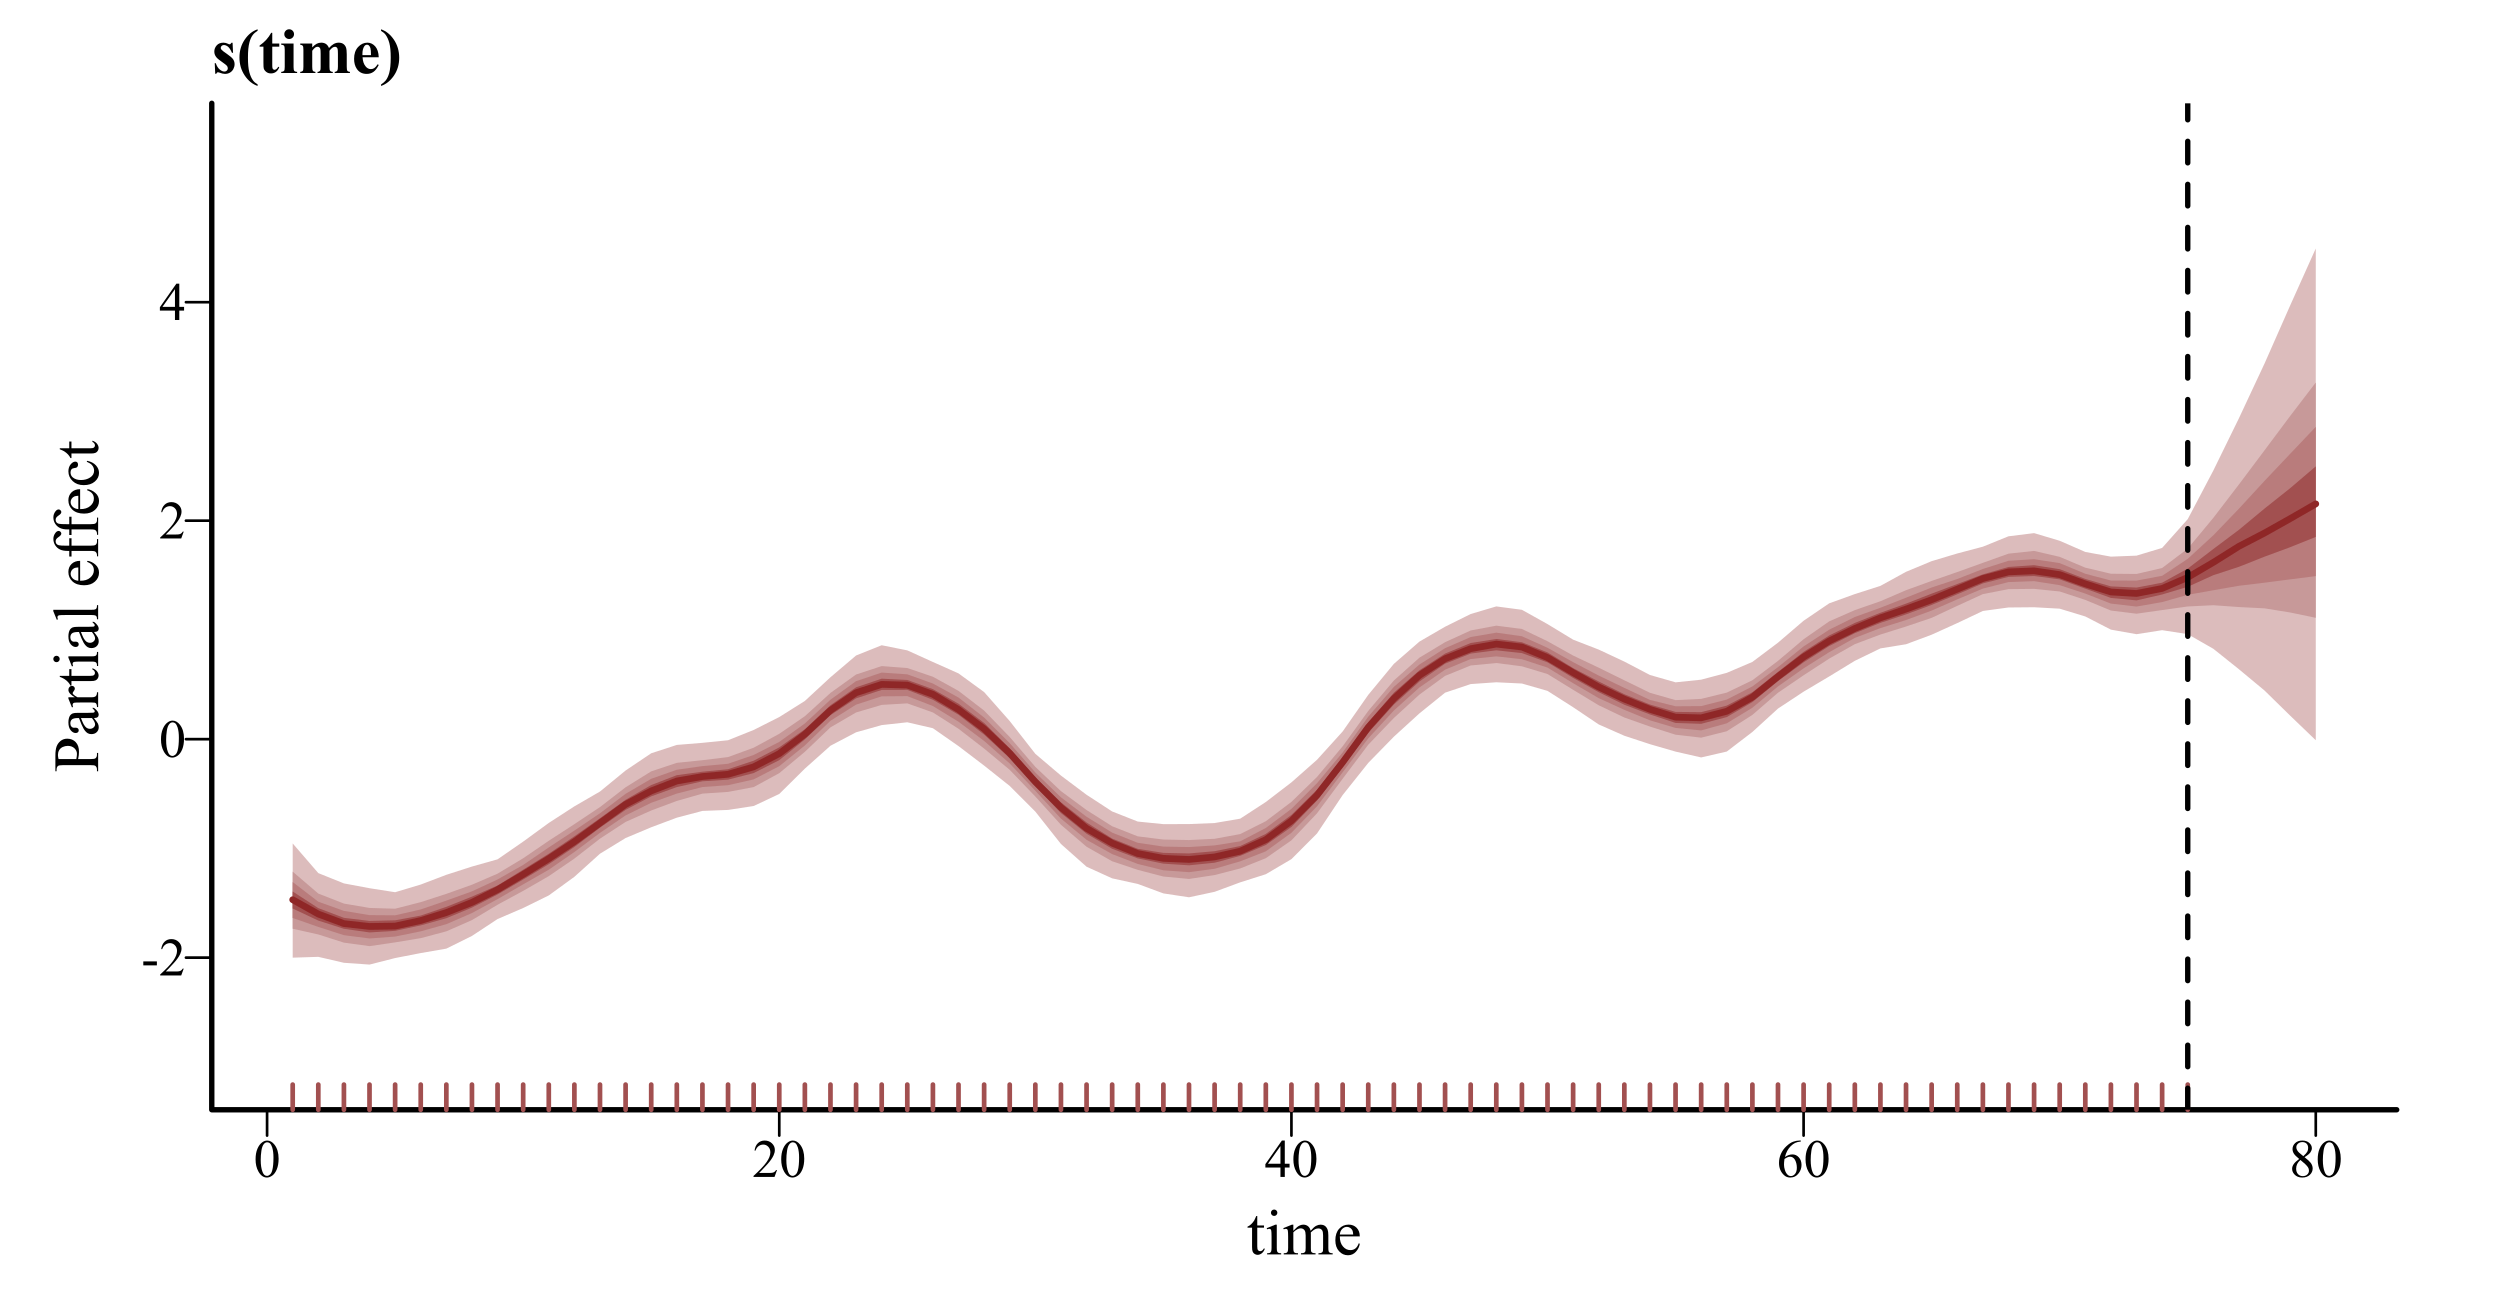 <?xml version="1.0" encoding="UTF-8"?>
<svg xmlns="http://www.w3.org/2000/svg" xmlns:xlink="http://www.w3.org/1999/xlink" width="697pt" height="367pt" viewBox="0 0 697 367" version="1.1">
<defs>
<g>
<symbol overflow="visible" id="glyph0-0">
<path style="stroke:none;" d="M 2.078 0 L 2.078 -9.375 L 9.578 -9.375 L 9.578 0 Z M 2.312 -0.234 L 9.344 -0.234 L 9.344 -9.141 L 2.312 -9.141 Z M 2.312 -0.234 "/>
</symbol>
<symbol overflow="visible" id="glyph0-1">
<path style="stroke:none;" d="M 0.543 -4.906 C 0.539 -6.035 0.711 -7.012 1.055 -7.832 C 1.395 -8.648 1.848 -9.258 2.418 -9.66 C 2.855 -9.977 3.309 -10.137 3.781 -10.137 C 4.539 -10.137 5.223 -9.746 5.828 -8.973 C 6.582 -8.008 6.961 -6.707 6.965 -5.062 C 6.961 -3.906 6.793 -2.926 6.465 -2.121 C 6.129 -1.316 5.707 -0.73 5.195 -0.367 C 4.676 -0.004 4.18 0.176 3.707 0.176 C 2.758 0.176 1.969 -0.383 1.34 -1.5 C 0.805 -2.441 0.539 -3.574 0.543 -4.906 Z M 1.977 -4.723 C 1.973 -3.355 2.145 -2.238 2.484 -1.375 C 2.758 -0.645 3.172 -0.281 3.727 -0.285 C 3.992 -0.281 4.266 -0.398 4.547 -0.641 C 4.828 -0.875 5.043 -1.273 5.191 -1.832 C 5.418 -2.668 5.531 -3.852 5.531 -5.383 C 5.531 -6.512 5.414 -7.457 5.18 -8.219 C 5 -8.777 4.77 -9.176 4.496 -9.41 C 4.293 -9.57 4.055 -9.648 3.773 -9.652 C 3.438 -9.648 3.141 -9.5 2.887 -9.207 C 2.531 -8.797 2.293 -8.16 2.168 -7.293 C 2.039 -6.422 1.973 -5.566 1.977 -4.723 Z M 1.977 -4.723 "/>
</symbol>
<symbol overflow="visible" id="glyph0-2">
<path style="stroke:none;" d="M 6.879 -1.91 L 6.18 0 L 0.32 0 L 0.32 -0.27 C 2.043 -1.84 3.258 -3.121 3.961 -4.121 C 4.664 -5.113 5.016 -6.027 5.016 -6.855 C 5.016 -7.484 4.82 -8 4.438 -8.406 C 4.047 -8.809 3.586 -9.012 3.055 -9.016 C 2.562 -9.012 2.125 -8.867 1.738 -8.586 C 1.348 -8.297 1.062 -7.879 0.879 -7.332 L 0.609 -7.332 C 0.727 -8.23 1.039 -8.926 1.547 -9.41 C 2.055 -9.895 2.684 -10.137 3.441 -10.137 C 4.246 -10.137 4.922 -9.875 5.461 -9.359 C 6 -8.84 6.27 -8.23 6.27 -7.531 C 6.27 -7.023 6.152 -6.52 5.918 -6.02 C 5.555 -5.227 4.969 -4.391 4.16 -3.508 C 2.941 -2.176 2.18 -1.375 1.883 -1.105 L 4.477 -1.105 C 5 -1.102 5.367 -1.121 5.582 -1.164 C 5.793 -1.199 5.984 -1.277 6.156 -1.402 C 6.324 -1.52 6.473 -1.691 6.605 -1.91 Z M 6.879 -1.91 "/>
</symbol>
<symbol overflow="visible" id="glyph0-3">
<path style="stroke:none;" d="M 6.98 -3.664 L 6.98 -2.621 L 5.648 -2.621 L 5.648 0 L 4.438 0 L 4.438 -2.621 L 0.234 -2.621 L 0.234 -3.559 L 4.84 -10.137 L 5.648 -10.137 L 5.648 -3.664 Z M 4.438 -3.664 L 4.438 -8.59 L 0.953 -3.664 Z M 4.438 -3.664 "/>
</symbol>
<symbol overflow="visible" id="glyph0-4">
<path style="stroke:none;" d="M 6.723 -10.137 L 6.723 -9.867 C 6.074 -9.801 5.551 -9.672 5.145 -9.48 C 4.738 -9.285 4.336 -8.988 3.938 -8.598 C 3.539 -8.199 3.207 -7.758 2.945 -7.273 C 2.684 -6.785 2.465 -6.211 2.293 -5.543 C 2.992 -6.027 3.699 -6.27 4.41 -6.27 C 5.086 -6.27 5.672 -5.996 6.172 -5.449 C 6.668 -4.902 6.918 -4.199 6.922 -3.34 C 6.918 -2.508 6.668 -1.75 6.168 -1.07 C 5.559 -0.238 4.758 0.176 3.766 0.176 C 3.082 0.176 2.504 -0.047 2.035 -0.5 C 1.105 -1.367 0.645 -2.5 0.645 -3.898 C 0.645 -4.781 0.82 -5.625 1.18 -6.43 C 1.531 -7.227 2.043 -7.938 2.707 -8.562 C 3.367 -9.18 4 -9.598 4.605 -9.812 C 5.211 -10.027 5.773 -10.137 6.297 -10.137 Z M 2.168 -5.008 C 2.078 -4.348 2.031 -3.816 2.035 -3.414 C 2.031 -2.941 2.117 -2.434 2.293 -1.887 C 2.465 -1.336 2.727 -0.898 3.07 -0.578 C 3.316 -0.348 3.617 -0.234 3.977 -0.234 C 4.398 -0.234 4.777 -0.434 5.113 -0.836 C 5.445 -1.234 5.613 -1.805 5.617 -2.547 C 5.613 -3.379 5.445 -4.102 5.117 -4.715 C 4.781 -5.324 4.312 -5.629 3.707 -5.633 C 3.52 -5.629 3.32 -5.59 3.109 -5.516 C 2.895 -5.434 2.582 -5.266 2.168 -5.008 Z M 2.168 -5.008 "/>
</symbol>
<symbol overflow="visible" id="glyph0-5">
<path style="stroke:none;" d="M 2.879 -5.004 C 2.09 -5.645 1.586 -6.16 1.359 -6.555 C 1.133 -6.941 1.02 -7.348 1.02 -7.77 C 1.02 -8.414 1.266 -8.969 1.766 -9.438 C 2.258 -9.902 2.922 -10.137 3.75 -10.137 C 4.551 -10.137 5.195 -9.918 5.684 -9.484 C 6.168 -9.047 6.41 -8.551 6.414 -8 C 6.41 -7.625 6.277 -7.246 6.02 -6.863 C 5.754 -6.473 5.207 -6.02 4.371 -5.5 C 5.23 -4.832 5.797 -4.309 6.078 -3.934 C 6.445 -3.434 6.633 -2.91 6.637 -2.359 C 6.633 -1.66 6.367 -1.062 5.836 -0.566 C 5.305 -0.07 4.605 0.176 3.742 0.176 C 2.797 0.176 2.062 -0.117 1.539 -0.711 C 1.113 -1.18 0.902 -1.699 0.906 -2.262 C 0.902 -2.699 1.051 -3.133 1.348 -3.57 C 1.645 -4 2.152 -4.48 2.879 -5.004 Z M 4.027 -5.785 C 4.609 -6.309 4.98 -6.727 5.141 -7.035 C 5.293 -7.336 5.371 -7.68 5.375 -8.07 C 5.371 -8.578 5.227 -8.98 4.941 -9.273 C 4.652 -9.562 4.262 -9.707 3.766 -9.711 C 3.262 -9.707 2.855 -9.562 2.547 -9.277 C 2.23 -8.988 2.074 -8.652 2.078 -8.27 C 2.074 -8.012 2.141 -7.758 2.273 -7.504 C 2.402 -7.25 2.586 -7.008 2.828 -6.781 Z M 3.223 -4.723 C 2.816 -4.379 2.516 -4.004 2.32 -3.605 C 2.125 -3.199 2.027 -2.766 2.027 -2.301 C 2.027 -1.668 2.199 -1.164 2.543 -0.785 C 2.887 -0.406 3.324 -0.215 3.859 -0.219 C 4.387 -0.215 4.809 -0.363 5.125 -0.664 C 5.441 -0.961 5.602 -1.324 5.602 -1.75 C 5.602 -2.098 5.508 -2.414 5.324 -2.695 C 4.977 -3.211 4.277 -3.887 3.223 -4.723 Z M 3.223 -4.723 "/>
</symbol>
<symbol overflow="visible" id="glyph0-6">
<path style="stroke:none;" d="M 0.609 -3.918 L 4.395 -3.918 L 4.395 -2.812 L 0.609 -2.812 Z M 0.609 -3.918 "/>
</symbol>
<symbol overflow="visible" id="glyph1-0">
<path style="stroke:none;" d="M 2.496 0 L 2.496 -11.25 L 11.496 -11.25 L 11.496 0 Z M 2.777 -0.281 L 11.215 -0.281 L 11.215 -10.969 L 2.777 -10.969 Z M 2.777 -0.281 "/>
</symbol>
<symbol overflow="visible" id="glyph1-1">
<path style="stroke:none;" d="M 2.898 -10.695 L 2.898 -8.051 L 4.781 -8.051 L 4.781 -7.438 L 2.898 -7.438 L 2.898 -2.215 C 2.895 -1.691 2.969 -1.34 3.121 -1.16 C 3.27 -0.977 3.461 -0.883 3.699 -0.887 C 3.891 -0.883 4.078 -0.945 4.262 -1.066 C 4.441 -1.188 4.582 -1.363 4.684 -1.602 L 5.027 -1.602 C 4.82 -1.023 4.527 -0.59 4.156 -0.301 C 3.777 -0.012 3.391 0.129 2.996 0.133 C 2.723 0.129 2.461 0.059 2.207 -0.09 C 1.945 -0.238 1.754 -0.453 1.633 -0.734 C 1.508 -1.008 1.445 -1.438 1.449 -2.023 L 1.449 -7.438 L 0.176 -7.438 L 0.176 -7.727 C 0.496 -7.852 0.824 -8.07 1.164 -8.379 C 1.5 -8.688 1.801 -9.051 2.066 -9.477 C 2.195 -9.695 2.383 -10.102 2.629 -10.695 Z M 2.898 -10.695 "/>
</symbol>
<symbol overflow="visible" id="glyph1-2">
<path style="stroke:none;" d="M 2.609 -12.5 C 2.852 -12.496 3.062 -12.41 3.238 -12.238 C 3.41 -12.062 3.496 -11.852 3.5 -11.609 C 3.496 -11.359 3.41 -11.148 3.238 -10.977 C 3.062 -10.797 2.852 -10.711 2.609 -10.715 C 2.359 -10.711 2.148 -10.797 1.977 -10.977 C 1.797 -11.148 1.711 -11.359 1.715 -11.609 C 1.711 -11.852 1.797 -12.062 1.973 -12.238 C 2.145 -12.41 2.355 -12.496 2.609 -12.5 Z M 3.34 -8.289 L 3.34 -1.82 C 3.34 -1.312 3.375 -0.977 3.449 -0.812 C 3.52 -0.645 3.629 -0.52 3.773 -0.438 C 3.918 -0.355 4.18 -0.316 4.562 -0.316 L 4.562 0 L 0.648 0 L 0.648 -0.316 C 1.039 -0.316 1.305 -0.352 1.441 -0.43 C 1.574 -0.504 1.68 -0.633 1.762 -0.809 C 1.84 -0.98 1.879 -1.316 1.883 -1.82 L 1.883 -4.922 C 1.879 -5.793 1.852 -6.355 1.801 -6.617 C 1.758 -6.801 1.695 -6.934 1.609 -7.008 C 1.52 -7.078 1.398 -7.113 1.25 -7.117 C 1.078 -7.113 0.879 -7.07 0.648 -6.988 L 0.527 -7.305 L 2.953 -8.289 Z M 3.34 -8.289 "/>
</symbol>
<symbol overflow="visible" id="glyph1-3">
<path style="stroke:none;" d="M 2.953 -6.574 C 3.539 -7.16 3.883 -7.496 3.992 -7.586 C 4.25 -7.805 4.535 -7.977 4.844 -8.102 C 5.145 -8.223 5.445 -8.285 5.75 -8.289 C 6.25 -8.285 6.684 -8.137 7.047 -7.848 C 7.41 -7.551 7.652 -7.129 7.777 -6.574 C 8.379 -7.277 8.891 -7.738 9.305 -7.957 C 9.719 -8.176 10.145 -8.285 10.59 -8.289 C 11.016 -8.285 11.398 -8.176 11.73 -7.957 C 12.059 -7.738 12.32 -7.379 12.516 -6.883 C 12.645 -6.539 12.707 -6.004 12.711 -5.281 L 12.711 -1.82 C 12.707 -1.312 12.746 -0.965 12.824 -0.781 C 12.879 -0.648 12.988 -0.539 13.148 -0.453 C 13.305 -0.359 13.562 -0.316 13.922 -0.316 L 13.922 0 L 9.949 0 L 9.949 -0.316 L 10.117 -0.316 C 10.457 -0.316 10.727 -0.383 10.926 -0.52 C 11.055 -0.609 11.152 -0.758 11.215 -0.969 C 11.238 -1.062 11.25 -1.348 11.25 -1.82 L 11.25 -5.281 C 11.25 -5.934 11.168 -6.398 11.012 -6.672 C 10.781 -7.043 10.418 -7.23 9.914 -7.234 C 9.602 -7.23 9.289 -7.152 8.977 -7 C 8.664 -6.84 8.285 -6.551 7.84 -6.133 L 7.82 -6.039 L 7.84 -5.66 L 7.84 -1.82 C 7.84 -1.266 7.867 -0.922 7.93 -0.789 C 7.988 -0.652 8.105 -0.539 8.277 -0.453 C 8.445 -0.359 8.734 -0.316 9.148 -0.316 L 9.148 0 L 5.078 0 L 5.078 -0.316 C 5.523 -0.316 5.832 -0.367 6 -0.473 C 6.164 -0.578 6.277 -0.738 6.344 -0.949 C 6.371 -1.047 6.387 -1.336 6.391 -1.82 L 6.391 -5.281 C 6.387 -5.934 6.289 -6.406 6.102 -6.695 C 5.836 -7.066 5.477 -7.254 5.02 -7.258 C 4.699 -7.254 4.387 -7.168 4.078 -7.004 C 3.59 -6.742 3.215 -6.453 2.953 -6.133 L 2.953 -1.82 C 2.953 -1.289 2.988 -0.945 3.062 -0.789 C 3.133 -0.629 3.242 -0.512 3.387 -0.434 C 3.527 -0.355 3.816 -0.316 4.262 -0.316 L 4.262 0 L 0.281 0 L 0.281 -0.316 C 0.648 -0.316 0.906 -0.355 1.055 -0.434 C 1.199 -0.512 1.309 -0.637 1.387 -0.812 C 1.461 -0.98 1.5 -1.316 1.504 -1.82 L 1.504 -4.895 C 1.5 -5.777 1.473 -6.352 1.422 -6.609 C 1.379 -6.801 1.316 -6.934 1.23 -7.008 C 1.141 -7.078 1.02 -7.113 0.871 -7.117 C 0.703 -7.113 0.508 -7.07 0.281 -6.988 L 0.148 -7.305 L 2.574 -8.289 L 2.953 -8.289 Z M 2.953 -6.574 "/>
</symbol>
<symbol overflow="visible" id="glyph1-4">
<path style="stroke:none;" d="M 1.914 -5.02 C 1.906 -3.82 2.195 -2.883 2.785 -2.207 C 3.367 -1.523 4.059 -1.184 4.852 -1.188 C 5.375 -1.184 5.832 -1.328 6.227 -1.621 C 6.613 -1.906 6.941 -2.402 7.207 -3.109 L 7.48 -2.938 C 7.355 -2.129 6.996 -1.398 6.406 -0.742 C 5.812 -0.082 5.074 0.246 4.184 0.246 C 3.215 0.246 2.387 -0.129 1.699 -0.883 C 1.012 -1.633 0.668 -2.645 0.668 -3.922 C 0.668 -5.293 1.02 -6.367 1.727 -7.141 C 2.43 -7.91 3.316 -8.297 4.387 -8.297 C 5.285 -8.297 6.027 -7.996 6.609 -7.402 C 7.188 -6.805 7.477 -6.012 7.48 -5.02 Z M 1.914 -5.527 L 5.641 -5.527 C 5.609 -6.039 5.547 -6.402 5.457 -6.617 C 5.309 -6.941 5.09 -7.199 4.801 -7.391 C 4.508 -7.574 4.207 -7.668 3.895 -7.672 C 3.406 -7.668 2.969 -7.48 2.586 -7.105 C 2.199 -6.727 1.977 -6.199 1.914 -5.527 Z M 1.914 -5.527 "/>
</symbol>
<symbol overflow="visible" id="glyph2-0">
<path style="stroke:none;" d="M 0 -2.496 L -11.25 -2.496 L -11.25 -11.496 L 0 -11.496 Z M -0.281 -2.777 L -0.281 -11.215 L -10.969 -11.215 L -10.969 -2.777 Z M -0.281 -2.777 "/>
</symbol>
<symbol overflow="visible" id="glyph2-1">
<path style="stroke:none;" d="M -5.582 -3.691 L -2.109 -3.691 C -1.359 -3.691 -0.891 -3.773 -0.711 -3.938 C -0.449 -4.16 -0.32 -4.496 -0.324 -4.949 L -0.324 -5.406 L 0 -5.406 L 0 -0.297 L -0.324 -0.297 L -0.324 -0.746 C -0.32 -1.246 -0.484 -1.609 -0.816 -1.828 C -0.996 -1.945 -1.43 -2.004 -2.109 -2.004 L -9.809 -2.004 C -10.559 -2.004 -11.023 -1.922 -11.207 -1.766 C -11.461 -1.535 -11.59 -1.195 -11.594 -0.746 L -11.594 -0.301 L -11.918 -0.301 L -11.918 -4.668 C -11.918 -5.73 -11.805 -6.57 -11.586 -7.188 C -11.363 -7.801 -10.996 -8.32 -10.477 -8.746 C -9.953 -9.164 -9.332 -9.375 -8.621 -9.379 C -7.645 -9.375 -6.855 -9.055 -6.25 -8.414 C -5.637 -7.773 -5.332 -6.867 -5.336 -5.695 C -5.332 -5.406 -5.352 -5.094 -5.395 -4.762 C -5.434 -4.426 -5.496 -4.07 -5.582 -3.691 Z M -6.082 -3.691 C -6.02 -4 -5.973 -4.273 -5.949 -4.516 C -5.918 -4.754 -5.906 -4.961 -5.906 -5.133 C -5.906 -5.742 -6.141 -6.266 -6.613 -6.711 C -7.082 -7.148 -7.691 -7.371 -8.445 -7.375 C -8.957 -7.371 -9.438 -7.266 -9.883 -7.059 C -10.324 -6.844 -10.656 -6.543 -10.875 -6.16 C -11.094 -5.77 -11.203 -5.332 -11.207 -4.844 C -11.203 -4.543 -11.148 -4.16 -11.039 -3.691 Z M -6.082 -3.691 "/>
</symbol>
<symbol overflow="visible" id="glyph2-2">
<path style="stroke:none;" d="M -1.16 -5.125 C -0.52 -4.293 -0.148 -3.773 -0.051 -3.57 C 0.094 -3.25 0.164 -2.914 0.168 -2.559 C 0.164 -2 -0.023 -1.539 -0.402 -1.18 C -0.781 -0.816 -1.281 -0.637 -1.906 -0.641 C -2.297 -0.637 -2.637 -0.727 -2.926 -0.906 C -3.32 -1.145 -3.695 -1.562 -4.051 -2.156 C -4.398 -2.75 -4.828 -3.738 -5.336 -5.125 L -5.652 -5.125 C -6.453 -5.121 -7.004 -4.992 -7.301 -4.742 C -7.598 -4.484 -7.746 -4.113 -7.75 -3.629 C -7.746 -3.258 -7.648 -2.965 -7.453 -2.75 C -7.254 -2.523 -7.023 -2.414 -6.766 -2.418 L -6.258 -2.434 C -5.984 -2.43 -5.773 -2.363 -5.633 -2.227 C -5.484 -2.09 -5.414 -1.91 -5.414 -1.688 C -5.414 -1.469 -5.488 -1.289 -5.641 -1.156 C -5.793 -1.016 -6 -0.949 -6.266 -0.949 C -6.766 -0.949 -7.23 -1.207 -7.656 -1.723 C -8.074 -2.238 -8.285 -2.961 -8.289 -3.895 C -8.285 -4.605 -8.164 -5.191 -7.93 -5.652 C -7.742 -5.996 -7.457 -6.25 -7.074 -6.414 C -6.816 -6.52 -6.301 -6.574 -5.527 -6.574 L -2.793 -6.574 C -2.023 -6.574 -1.555 -6.586 -1.383 -6.617 C -1.211 -6.645 -1.094 -6.695 -1.035 -6.762 C -0.977 -6.828 -0.949 -6.906 -0.949 -6.996 C -0.949 -7.09 -0.969 -7.172 -1.012 -7.242 C -1.086 -7.363 -1.301 -7.598 -1.652 -7.953 L -1.16 -7.953 C -0.281 -7.293 0.156 -6.668 0.16 -6.074 C 0.156 -5.781 0.062 -5.551 -0.137 -5.387 C -0.332 -5.215 -0.676 -5.129 -1.16 -5.125 Z M -1.73 -5.125 L -4.797 -5.125 C -4.445 -4.238 -4.195 -3.668 -4.051 -3.41 C -3.789 -2.945 -3.52 -2.613 -3.242 -2.414 C -2.957 -2.215 -2.652 -2.113 -2.32 -2.117 C -1.898 -2.113 -1.547 -2.242 -1.27 -2.496 C -0.988 -2.746 -0.848 -3.035 -0.852 -3.367 C -0.848 -3.809 -1.141 -4.395 -1.73 -5.125 Z M -1.73 -5.125 "/>
</symbol>
<symbol overflow="visible" id="glyph2-3">
<path style="stroke:none;" d="M -8.289 -2.918 L -6.477 -2.918 C -7.68 -3.59 -8.285 -4.281 -8.289 -4.992 C -8.285 -5.312 -8.188 -5.578 -7.992 -5.793 C -7.797 -6 -7.57 -6.105 -7.312 -6.109 C -7.082 -6.105 -6.887 -6.027 -6.73 -5.879 C -6.57 -5.723 -6.492 -5.543 -6.496 -5.336 C -6.492 -5.129 -6.594 -4.898 -6.797 -4.645 C -7 -4.387 -7.102 -4.199 -7.102 -4.078 C -7.102 -3.973 -7.043 -3.855 -6.926 -3.734 C -6.684 -3.469 -6.285 -3.199 -5.738 -2.918 L -1.879 -2.918 C -1.43 -2.918 -1.094 -2.973 -0.871 -3.086 C -0.711 -3.16 -0.578 -3.293 -0.473 -3.488 C -0.367 -3.68 -0.316 -3.961 -0.316 -4.324 L 0 -4.324 L 0 -0.203 L -0.316 -0.203 C -0.316 -0.609 -0.379 -0.914 -0.508 -1.117 C -0.598 -1.262 -0.746 -1.363 -0.957 -1.422 C -1.055 -1.449 -1.34 -1.465 -1.812 -1.469 L -4.93 -1.469 C -5.863 -1.465 -6.422 -1.445 -6.605 -1.41 C -6.781 -1.371 -6.914 -1.301 -6.996 -1.199 C -7.074 -1.094 -7.113 -0.965 -7.117 -0.816 C -7.113 -0.633 -7.07 -0.43 -6.988 -0.203 L -7.305 -0.113 L -8.289 -2.551 Z M -8.289 -2.918 "/>
</symbol>
<symbol overflow="visible" id="glyph2-4">
<path style="stroke:none;" d="M -10.695 -2.902 L -8.051 -2.902 L -8.051 -4.781 L -7.438 -4.781 L -7.438 -2.902 L -2.215 -2.898 C -1.691 -2.895 -1.34 -2.969 -1.16 -3.121 C -0.977 -3.27 -0.883 -3.461 -0.887 -3.699 C -0.883 -3.891 -0.945 -4.078 -1.066 -4.262 C -1.184 -4.441 -1.359 -4.582 -1.598 -4.684 L -1.598 -5.027 C -1.023 -4.82 -0.59 -4.527 -0.301 -4.156 C -0.012 -3.777 0.129 -3.391 0.133 -2.996 C 0.129 -2.723 0.059 -2.461 -0.09 -2.207 C -0.238 -1.945 -0.453 -1.754 -0.734 -1.633 C -1.008 -1.508 -1.438 -1.445 -2.023 -1.449 L -7.438 -1.449 L -7.438 -0.176 L -7.727 -0.176 C -7.852 -0.496 -8.07 -0.824 -8.379 -1.164 C -8.688 -1.5 -9.051 -1.801 -9.477 -2.066 C -9.695 -2.199 -10.102 -2.387 -10.695 -2.629 Z M -10.695 -2.902 "/>
</symbol>
<symbol overflow="visible" id="glyph2-5">
<path style="stroke:none;" d="M -12.5 -2.609 C -12.496 -2.852 -12.41 -3.062 -12.238 -3.238 C -12.062 -3.41 -11.852 -3.496 -11.609 -3.5 C -11.359 -3.496 -11.148 -3.41 -10.977 -3.238 C -10.797 -3.062 -10.711 -2.852 -10.715 -2.609 C -10.711 -2.359 -10.797 -2.148 -10.977 -1.977 C -11.148 -1.797 -11.359 -1.711 -11.609 -1.715 C -11.852 -1.711 -12.062 -1.797 -12.238 -1.973 C -12.41 -2.145 -12.496 -2.355 -12.5 -2.609 Z M -8.289 -3.34 L -1.82 -3.34 C -1.312 -3.34 -0.977 -3.375 -0.812 -3.449 C -0.645 -3.52 -0.52 -3.629 -0.438 -3.773 C -0.355 -3.918 -0.316 -4.18 -0.316 -4.562 L 0 -4.562 L 0 -0.648 L -0.316 -0.648 C -0.316 -1.039 -0.352 -1.305 -0.43 -1.441 C -0.5 -1.574 -0.625 -1.68 -0.805 -1.762 C -0.977 -1.84 -1.316 -1.879 -1.82 -1.883 L -4.922 -1.883 C -5.793 -1.879 -6.355 -1.852 -6.617 -1.801 C -6.801 -1.758 -6.934 -1.695 -7.008 -1.609 C -7.078 -1.52 -7.113 -1.398 -7.117 -1.25 C -7.113 -1.082 -7.07 -0.883 -6.988 -0.652 L -7.305 -0.527 L -8.289 -2.953 Z M -8.289 -3.34 "/>
</symbol>
<symbol overflow="visible" id="glyph2-6">
<path style="stroke:none;" d="M -12.5 -3.332 L -1.82 -3.332 C -1.312 -3.328 -0.977 -3.363 -0.816 -3.441 C -0.648 -3.512 -0.523 -3.625 -0.441 -3.777 C -0.355 -3.93 -0.316 -4.215 -0.316 -4.633 L 0 -4.633 L 0 -0.688 L -0.316 -0.688 C -0.316 -1.051 -0.352 -1.305 -0.43 -1.441 C -0.5 -1.574 -0.625 -1.68 -0.805 -1.758 C -0.977 -1.832 -1.316 -1.867 -1.82 -1.871 L -9.133 -1.871 C -10.035 -1.867 -10.594 -1.848 -10.805 -1.809 C -11.012 -1.766 -11.152 -1.699 -11.23 -1.613 C -11.305 -1.52 -11.344 -1.406 -11.348 -1.266 C -11.344 -1.113 -11.297 -0.918 -11.207 -0.688 L -11.516 -0.535 L -12.5 -2.938 Z M -12.5 -3.332 "/>
</symbol>
<symbol overflow="visible" id="glyph2-7">
<path style="stroke:none;" d=""/>
</symbol>
<symbol overflow="visible" id="glyph2-8">
<path style="stroke:none;" d="M -5.02 -1.918 C -3.82 -1.906 -2.883 -2.195 -2.207 -2.785 C -1.523 -3.367 -1.184 -4.059 -1.188 -4.852 C -1.184 -5.375 -1.328 -5.832 -1.621 -6.227 C -1.906 -6.613 -2.402 -6.941 -3.109 -7.207 L -2.934 -7.48 C -2.129 -7.355 -1.398 -6.996 -0.742 -6.406 C -0.082 -5.812 0.246 -5.074 0.246 -4.184 C 0.246 -3.215 -0.129 -2.387 -0.883 -1.699 C -1.633 -1.012 -2.645 -0.668 -3.922 -0.668 C -5.293 -0.668 -6.367 -1.02 -7.141 -1.727 C -7.91 -2.43 -8.297 -3.316 -8.297 -4.387 C -8.297 -5.285 -7.996 -6.027 -7.402 -6.609 C -6.805 -7.188 -6.012 -7.477 -5.02 -7.48 Z M -5.527 -1.918 L -5.527 -5.641 C -6.039 -5.609 -6.402 -5.547 -6.617 -5.457 C -6.941 -5.309 -7.199 -5.09 -7.391 -4.801 C -7.574 -4.508 -7.668 -4.207 -7.672 -3.895 C -7.668 -3.406 -7.48 -2.969 -7.105 -2.586 C -6.727 -2.199 -6.199 -1.977 -5.527 -1.918 Z M -5.527 -1.918 "/>
</symbol>
<symbol overflow="visible" id="glyph2-9">
<path style="stroke:none;" d="M -7.418 -3.711 L -2.125 -3.711 C -1.371 -3.707 -0.898 -3.789 -0.703 -3.953 C -0.445 -4.168 -0.316 -4.457 -0.316 -4.824 L -0.316 -5.555 L 0 -5.555 L 0 -0.746 L -0.316 -0.746 L -0.316 -1.109 C -0.316 -1.34 -0.375 -1.555 -0.492 -1.75 C -0.609 -1.941 -0.766 -2.074 -0.965 -2.148 C -1.164 -2.219 -1.551 -2.254 -2.125 -2.258 L -7.418 -2.258 L -7.418 -0.695 L -8.051 -0.695 L -8.051 -2.258 L -8.578 -2.258 C -9.379 -2.254 -10.059 -2.383 -10.617 -2.645 C -11.172 -2.898 -11.621 -3.293 -11.965 -3.828 C -12.309 -4.355 -12.48 -4.953 -12.48 -5.617 C -12.48 -6.23 -12.281 -6.797 -11.883 -7.312 C -11.617 -7.652 -11.32 -7.82 -10.996 -7.824 C -10.816 -7.82 -10.648 -7.746 -10.496 -7.594 C -10.34 -7.441 -10.266 -7.277 -10.266 -7.102 C -10.266 -6.965 -10.312 -6.82 -10.41 -6.676 C -10.504 -6.523 -10.711 -6.34 -11.035 -6.125 C -11.352 -5.906 -11.566 -5.707 -11.68 -5.527 C -11.789 -5.344 -11.848 -5.145 -11.848 -4.922 C -11.848 -4.652 -11.773 -4.422 -11.633 -4.238 C -11.484 -4.047 -11.262 -3.914 -10.965 -3.832 C -10.66 -3.75 -9.883 -3.707 -8.633 -3.711 L -8.051 -3.711 L -8.051 -5.785 L -7.418 -5.785 Z M -7.418 -3.711 "/>
</symbol>
<symbol overflow="visible" id="glyph2-10">
<path style="stroke:none;" d="M -3.059 -7.398 C -1.996 -7.18 -1.18 -6.754 -0.609 -6.125 C -0.039 -5.488 0.246 -4.789 0.246 -4.023 C 0.246 -3.109 -0.137 -2.312 -0.902 -1.637 C -1.668 -0.953 -2.703 -0.613 -4.016 -0.617 C -5.277 -0.613 -6.309 -0.992 -7.102 -1.746 C -7.891 -2.496 -8.285 -3.398 -8.289 -4.457 C -8.285 -5.246 -8.074 -5.895 -7.66 -6.406 C -7.238 -6.914 -6.805 -7.172 -6.355 -7.172 C -6.129 -7.172 -5.949 -7.098 -5.812 -6.957 C -5.676 -6.809 -5.605 -6.609 -5.609 -6.355 C -5.605 -6.008 -5.719 -5.746 -5.941 -5.57 C -6.062 -5.469 -6.297 -5.402 -6.645 -5.375 C -6.988 -5.34 -7.25 -5.223 -7.438 -5.02 C -7.609 -4.812 -7.699 -4.527 -7.699 -4.168 C -7.699 -3.578 -7.48 -3.105 -7.047 -2.75 C -6.473 -2.273 -5.715 -2.039 -4.773 -2.039 C -3.809 -2.039 -2.961 -2.273 -2.227 -2.746 C -1.492 -3.215 -1.125 -3.852 -1.125 -4.656 C -1.125 -5.23 -1.32 -5.746 -1.715 -6.203 C -1.98 -6.523 -2.469 -6.836 -3.18 -7.145 Z M -3.059 -7.398 "/>
</symbol>
<symbol overflow="visible" id="glyph3-0">
<path style="stroke:none;" d="M 2.496 0 L 2.496 -11.25 L 11.496 -11.25 L 11.496 0 Z M 2.777 -0.281 L 11.215 -0.281 L 11.215 -10.969 L 2.777 -10.969 Z M 2.777 -0.281 "/>
</symbol>
<symbol overflow="visible" id="glyph3-1">
<path style="stroke:none;" d="M 5.801 -8.445 L 5.934 -5.641 L 5.633 -5.641 C 5.273 -6.473 4.902 -7.043 4.52 -7.348 C 4.133 -7.652 3.754 -7.805 3.375 -7.805 C 3.133 -7.805 2.926 -7.723 2.758 -7.562 C 2.586 -7.398 2.5 -7.211 2.504 -7.004 C 2.5 -6.84 2.559 -6.688 2.68 -6.547 C 2.863 -6.305 3.391 -5.895 4.254 -5.312 C 5.113 -4.727 5.68 -4.23 5.953 -3.828 C 6.227 -3.418 6.363 -2.965 6.363 -2.461 C 6.363 -2 6.246 -1.551 6.02 -1.113 C 5.789 -0.676 5.469 -0.34 5.055 -0.105 C 4.637 0.129 4.176 0.246 3.672 0.246 C 3.277 0.246 2.754 0.125 2.102 -0.125 C 1.922 -0.184 1.801 -0.215 1.742 -0.219 C 1.543 -0.215 1.383 -0.074 1.258 0.219 L 0.969 0.219 L 0.828 -2.734 L 1.125 -2.734 C 1.387 -1.957 1.746 -1.375 2.207 -0.992 C 2.664 -0.602 3.102 -0.41 3.516 -0.414 C 3.797 -0.41 4.023 -0.496 4.203 -0.672 C 4.379 -0.84 4.469 -1.051 4.473 -1.301 C 4.469 -1.582 4.383 -1.824 4.207 -2.027 C 4.031 -2.23 3.637 -2.539 3.031 -2.961 C 2.133 -3.578 1.555 -4.055 1.293 -4.387 C 0.902 -4.863 0.707 -5.395 0.711 -5.977 C 0.707 -6.609 0.926 -7.18 1.367 -7.695 C 1.801 -8.203 2.434 -8.461 3.262 -8.465 C 3.703 -8.461 4.133 -8.352 4.555 -8.141 C 4.707 -8.047 4.836 -8.004 4.938 -8.008 C 5.043 -8.004 5.129 -8.027 5.191 -8.074 C 5.254 -8.117 5.355 -8.238 5.5 -8.445 Z M 5.801 -8.445 "/>
</symbol>
<symbol overflow="visible" id="glyph3-2">
<path style="stroke:none;" d="M 5.781 -12.191 L 5.781 -11.785 C 5.168 -11.383 4.719 -10.996 4.438 -10.617 C 4.035 -10.09 3.727 -9.41 3.508 -8.586 C 3.223 -7.555 3.082 -6.125 3.086 -4.289 C 3.082 -2.555 3.211 -1.207 3.469 -0.246 C 3.723 0.715 4.066 1.488 4.508 2.082 C 4.809 2.488 5.234 2.852 5.781 3.164 L 5.781 3.602 C 4.367 3.125 3.172 2.156 2.191 0.699 C 1.207 -0.762 0.715 -2.438 0.719 -4.344 C 0.715 -6.215 1.203 -7.875 2.188 -9.32 C 3.164 -10.762 4.363 -11.719 5.781 -12.191 Z M 5.781 -12.191 "/>
</symbol>
<symbol overflow="visible" id="glyph3-3">
<path style="stroke:none;" d="M 3.867 -11.223 L 3.867 -8.219 L 5.82 -8.219 L 5.82 -7.348 L 3.867 -7.348 L 3.867 -2.277 C 3.867 -1.797 3.887 -1.488 3.934 -1.355 C 3.973 -1.215 4.051 -1.105 4.164 -1.023 C 4.273 -0.938 4.375 -0.895 4.473 -0.898 C 4.852 -0.895 5.215 -1.184 5.555 -1.766 L 5.82 -1.574 C 5.34 -0.449 4.57 0.109 3.508 0.113 C 2.984 0.109 2.543 -0.031 2.184 -0.32 C 1.82 -0.609 1.59 -0.934 1.492 -1.293 C 1.434 -1.488 1.406 -2.027 1.406 -2.91 L 1.406 -7.348 L 0.336 -7.348 L 0.336 -7.656 C 1.07 -8.176 1.699 -8.723 2.219 -9.297 C 2.734 -9.871 3.188 -10.512 3.578 -11.223 Z M 3.867 -11.223 "/>
</symbol>
<symbol overflow="visible" id="glyph3-4">
<path style="stroke:none;" d="M 2.586 -12.199 C 2.961 -12.199 3.285 -12.062 3.551 -11.797 C 3.812 -11.527 3.941 -11.207 3.945 -10.836 C 3.941 -10.457 3.809 -10.141 3.547 -9.879 C 3.277 -9.613 2.957 -9.48 2.586 -9.484 C 2.207 -9.48 1.887 -9.613 1.625 -9.879 C 1.359 -10.141 1.23 -10.457 1.23 -10.836 C 1.23 -11.207 1.359 -11.527 1.625 -11.797 C 1.887 -12.062 2.207 -12.199 2.586 -12.199 Z M 3.812 -8.219 L 3.812 -1.703 C 3.809 -1.121 3.875 -0.75 4.016 -0.594 C 4.148 -0.43 4.414 -0.34 4.809 -0.316 L 4.809 0 L 0.367 0 L 0.367 -0.316 C 0.73 -0.328 1 -0.434 1.18 -0.633 C 1.289 -0.766 1.348 -1.121 1.352 -1.703 L 1.352 -6.504 C 1.348 -7.082 1.281 -7.453 1.148 -7.617 C 1.016 -7.777 0.754 -7.867 0.367 -7.891 L 0.367 -8.219 Z M 3.812 -8.219 "/>
</symbol>
<symbol overflow="visible" id="glyph3-5">
<path style="stroke:none;" d="M 4.016 -8.219 L 4.016 -7.137 C 4.465 -7.629 4.883 -7.973 5.27 -8.168 C 5.648 -8.363 6.07 -8.461 6.531 -8.465 C 7.055 -8.461 7.496 -8.336 7.855 -8.094 C 8.211 -7.844 8.488 -7.469 8.684 -6.969 C 9.152 -7.492 9.602 -7.875 10.031 -8.113 C 10.461 -8.344 10.91 -8.461 11.383 -8.465 C 11.949 -8.461 12.402 -8.328 12.738 -8.07 C 13.074 -7.805 13.309 -7.477 13.441 -7.078 C 13.574 -6.676 13.641 -6.035 13.641 -5.16 L 13.641 -1.793 C 13.641 -1.16 13.695 -0.766 13.812 -0.613 C 13.922 -0.461 14.16 -0.363 14.527 -0.316 L 14.527 0 L 10.281 0 L 10.281 -0.316 C 10.613 -0.344 10.859 -0.473 11.023 -0.703 C 11.125 -0.859 11.18 -1.223 11.18 -1.793 L 11.18 -5.328 C 11.18 -6.055 11.148 -6.52 11.09 -6.723 C 11.031 -6.918 10.938 -7.066 10.812 -7.168 C 10.684 -7.262 10.539 -7.312 10.371 -7.312 C 10.117 -7.312 9.859 -7.219 9.605 -7.035 C 9.344 -6.848 9.086 -6.57 8.824 -6.203 L 8.824 -1.793 C 8.824 -1.199 8.871 -0.824 8.973 -0.676 C 9.105 -0.457 9.363 -0.34 9.746 -0.316 L 9.746 0 L 5.492 0 L 5.492 -0.316 C 5.719 -0.328 5.898 -0.383 6.031 -0.488 C 6.16 -0.586 6.25 -0.711 6.297 -0.855 C 6.34 -0.996 6.363 -1.309 6.363 -1.793 L 6.363 -5.328 C 6.363 -6.066 6.332 -6.531 6.273 -6.723 C 6.215 -6.906 6.117 -7.055 5.98 -7.16 C 5.84 -7.266 5.691 -7.316 5.539 -7.32 C 5.301 -7.316 5.086 -7.258 4.895 -7.137 C 4.617 -6.953 4.324 -6.641 4.016 -6.203 L 4.016 -1.793 C 4.012 -1.211 4.07 -0.828 4.188 -0.645 C 4.301 -0.457 4.539 -0.348 4.906 -0.316 L 4.906 0 L 0.668 0 L 0.668 -0.316 C 1.012 -0.348 1.258 -0.457 1.406 -0.648 C 1.504 -0.777 1.551 -1.16 1.555 -1.793 L 1.555 -6.434 C 1.551 -7.055 1.496 -7.441 1.383 -7.594 C 1.266 -7.742 1.027 -7.84 0.668 -7.891 L 0.668 -8.219 Z M 4.016 -8.219 "/>
</symbol>
<symbol overflow="visible" id="glyph3-6">
<path style="stroke:none;" d="M 7.566 -4.402 L 3.059 -4.402 C 3.109 -3.309 3.398 -2.449 3.93 -1.82 C 4.332 -1.332 4.816 -1.09 5.387 -1.09 C 5.734 -1.09 6.055 -1.188 6.344 -1.383 C 6.629 -1.578 6.938 -1.93 7.27 -2.445 L 7.566 -2.25 C 7.117 -1.34 6.625 -0.695 6.09 -0.32 C 5.547 0.059 4.926 0.246 4.219 0.246 C 3 0.246 2.074 -0.223 1.449 -1.16 C 0.941 -1.914 0.691 -2.852 0.695 -3.973 C 0.691 -5.344 1.062 -6.434 1.805 -7.246 C 2.547 -8.055 3.414 -8.461 4.414 -8.465 C 5.242 -8.461 5.965 -8.117 6.578 -7.438 C 7.188 -6.75 7.516 -5.738 7.566 -4.402 Z M 5.406 -4.992 C 5.402 -5.934 5.352 -6.578 5.25 -6.934 C 5.148 -7.281 4.988 -7.551 4.773 -7.734 C 4.645 -7.836 4.48 -7.887 4.281 -7.891 C 3.973 -7.887 3.723 -7.738 3.531 -7.445 C 3.184 -6.922 3.012 -6.207 3.016 -5.301 L 3.016 -4.992 Z M 5.406 -4.992 "/>
</symbol>
<symbol overflow="visible" id="glyph3-7">
<path style="stroke:none;" d="M 0.219 3.602 L 0.219 3.199 C 0.824 2.793 1.273 2.398 1.562 2.023 C 1.953 1.492 2.266 0.82 2.496 0 C 2.777 -1.031 2.918 -2.465 2.918 -4.305 C 2.918 -6.035 2.789 -7.383 2.535 -8.344 C 2.277 -9.301 1.93 -10.074 1.492 -10.672 C 1.188 -11.078 0.762 -11.438 0.219 -11.75 L 0.219 -12.191 C 1.625 -11.711 2.824 -10.742 3.809 -9.285 C 4.789 -7.82 5.277 -6.141 5.281 -4.246 C 5.277 -2.375 4.789 -0.723 3.809 0.723 C 2.824 2.164 1.625 3.125 0.219 3.602 Z M 0.219 3.602 "/>
</symbol>
</g>
<clipPath id="clip1">
  <path d="M 609 28.801 L 611 28.801 L 611 309.402 L 609 309.402 Z M 609 28.801 "/>
</clipPath>
</defs>
<g id="surface106">
<rect x="0" y="0" width="697" height="367" style="fill:rgb(100%,100%,100%);fill-opacity:1;stroke:none;"/>
<path style="fill:none;stroke-width:0.75;stroke-linecap:round;stroke-linejoin:round;stroke:rgb(0%,0%,0%);stroke-opacity:1;stroke-miterlimit:10;" d="M 74.461 309.398 L 645.637 309.398 "/>
<path style="fill:none;stroke-width:0.75;stroke-linecap:round;stroke-linejoin:round;stroke:rgb(0%,0%,0%);stroke-opacity:1;stroke-miterlimit:10;" d="M 74.461 309.398 L 74.461 316.602 "/>
<path style="fill:none;stroke-width:0.75;stroke-linecap:round;stroke-linejoin:round;stroke:rgb(0%,0%,0%);stroke-opacity:1;stroke-miterlimit:10;" d="M 217.258 309.398 L 217.258 316.602 "/>
<path style="fill:none;stroke-width:0.75;stroke-linecap:round;stroke-linejoin:round;stroke:rgb(0%,0%,0%);stroke-opacity:1;stroke-miterlimit:10;" d="M 360.051 309.398 L 360.051 316.602 "/>
<path style="fill:none;stroke-width:0.75;stroke-linecap:round;stroke-linejoin:round;stroke:rgb(0%,0%,0%);stroke-opacity:1;stroke-miterlimit:10;" d="M 502.844 309.398 L 502.844 316.602 "/>
<path style="fill:none;stroke-width:0.75;stroke-linecap:round;stroke-linejoin:round;stroke:rgb(0%,0%,0%);stroke-opacity:1;stroke-miterlimit:10;" d="M 645.637 309.398 L 645.637 316.602 "/>
<g style="fill:rgb(0%,0%,0%);fill-opacity:1;">
  <use xlink:href="#glyph0-1" x="70.711" y="328.121"/>
</g>
<g style="fill:rgb(0%,0%,0%);fill-opacity:1;">
  <use xlink:href="#glyph0-2" x="209.758" y="328.121"/>
  <use xlink:href="#glyph0-1" x="217.258" y="328.121"/>
</g>
<g style="fill:rgb(0%,0%,0%);fill-opacity:1;">
  <use xlink:href="#glyph0-3" x="352.551" y="328.121"/>
  <use xlink:href="#glyph0-1" x="360.051" y="328.121"/>
</g>
<g style="fill:rgb(0%,0%,0%);fill-opacity:1;">
  <use xlink:href="#glyph0-4" x="495.344" y="328.121"/>
  <use xlink:href="#glyph0-1" x="502.844" y="328.121"/>
</g>
<g style="fill:rgb(0%,0%,0%);fill-opacity:1;">
  <use xlink:href="#glyph0-5" x="638.137" y="328.121"/>
  <use xlink:href="#glyph0-1" x="645.637" y="328.121"/>
</g>
<path style="fill:none;stroke-width:0.75;stroke-linecap:round;stroke-linejoin:round;stroke:rgb(0%,0%,0%);stroke-opacity:1;stroke-miterlimit:10;" d="M 59.039 266.988 L 59.039 84.25 "/>
<path style="fill:none;stroke-width:0.75;stroke-linecap:round;stroke-linejoin:round;stroke:rgb(0%,0%,0%);stroke-opacity:1;stroke-miterlimit:10;" d="M 59.039 266.988 L 51.84 266.988 "/>
<path style="fill:none;stroke-width:0.75;stroke-linecap:round;stroke-linejoin:round;stroke:rgb(0%,0%,0%);stroke-opacity:1;stroke-miterlimit:10;" d="M 59.039 206.078 L 51.84 206.078 "/>
<path style="fill:none;stroke-width:0.75;stroke-linecap:round;stroke-linejoin:round;stroke:rgb(0%,0%,0%);stroke-opacity:1;stroke-miterlimit:10;" d="M 59.039 145.164 L 51.84 145.164 "/>
<path style="fill:none;stroke-width:0.75;stroke-linecap:round;stroke-linejoin:round;stroke:rgb(0%,0%,0%);stroke-opacity:1;stroke-miterlimit:10;" d="M 59.039 84.25 L 51.84 84.25 "/>
<g style="fill:rgb(0%,0%,0%);fill-opacity:1;">
  <use xlink:href="#glyph0-6" x="39.344" y="271.957"/>
  <use xlink:href="#glyph0-2" x="44.339" y="271.957"/>
</g>
<g style="fill:rgb(0%,0%,0%);fill-opacity:1;">
  <use xlink:href="#glyph0-1" x="44.34" y="211.043"/>
</g>
<g style="fill:rgb(0%,0%,0%);fill-opacity:1;">
  <use xlink:href="#glyph0-2" x="44.34" y="150.129"/>
</g>
<g style="fill:rgb(0%,0%,0%);fill-opacity:1;">
  <use xlink:href="#glyph0-3" x="44.34" y="89.215"/>
</g>
<path style="fill:none;stroke-width:0.75;stroke-linecap:round;stroke-linejoin:round;stroke:rgb(0%,0%,0%);stroke-opacity:1;stroke-miterlimit:10;" d="M 59.039 28.801 L 59.039 309.398 L 668.199 309.398 "/>
<g style="fill:rgb(0%,0%,0%);fill-opacity:1;">
  <use xlink:href="#glyph1-1" x="347.625" y="349.719"/>
  <use xlink:href="#glyph1-2" x="352.626" y="349.719"/>
  <use xlink:href="#glyph1-3" x="357.627" y="349.719"/>
  <use xlink:href="#glyph1-4" x="371.628" y="349.719"/>
</g>
<g style="fill:rgb(0%,0%,0%);fill-opacity:1;">
  <use xlink:href="#glyph2-1" x="27.359" y="215.324"/>
  <use xlink:href="#glyph2-2" x="27.359" y="205.313"/>
  <use xlink:href="#glyph2-3" x="27.359" y="197.324"/>
  <use xlink:href="#glyph2-4" x="27.359" y="191.33"/>
  <use xlink:href="#glyph2-5" x="27.359" y="186.329"/>
  <use xlink:href="#glyph2-2" x="27.359" y="181.328"/>
  <use xlink:href="#glyph2-6" x="27.359" y="173.339"/>
  <use xlink:href="#glyph2-7" x="27.359" y="168.338"/>
  <use xlink:href="#glyph2-8" x="27.359" y="163.838"/>
  <use xlink:href="#glyph2-9" x="27.359" y="155.849"/>
  <use xlink:href="#glyph2-9" x="27.359" y="149.854"/>
  <use xlink:href="#glyph2-8" x="27.359" y="143.86"/>
  <use xlink:href="#glyph2-10" x="27.359" y="135.871"/>
  <use xlink:href="#glyph2-4" x="27.359" y="127.882"/>
</g>
<g style="fill:rgb(0%,0%,0%);fill-opacity:1;">
  <use xlink:href="#glyph3-1" x="59.039" y="20.359"/>
  <use xlink:href="#glyph3-2" x="66.044" y="20.359"/>
  <use xlink:href="#glyph3-3" x="72.038" y="20.359"/>
  <use xlink:href="#glyph3-4" x="78.032" y="20.359"/>
  <use xlink:href="#glyph3-5" x="83.033" y="20.359"/>
  <use xlink:href="#glyph3-6" x="98.027" y="20.359"/>
  <use xlink:href="#glyph3-7" x="106.017" y="20.359"/>
</g>
<path style=" stroke:none;fill-rule:nonzero;fill:rgb(86.275%,73.725%,73.725%);fill-opacity:1;" d="M 81.602 266.996 L 88.742 266.77 L 95.883 268.426 L 103.02 268.926 L 110.16 267.105 L 117.301 265.715 L 124.441 264.477 L 131.578 260.938 L 138.719 256.227 L 145.859 253.152 L 153 249.645 L 160.137 244.453 L 167.277 238.012 L 174.418 233.641 L 181.559 230.641 L 188.695 227.969 L 195.836 226.082 L 202.977 225.809 L 210.117 224.715 L 217.258 221.355 L 224.395 214.293 L 231.535 207.914 L 238.676 204.164 L 245.816 202.156 L 252.953 201.371 L 260.094 203.031 L 267.234 208.012 L 274.375 213.449 L 281.512 219.129 L 288.652 226.277 L 295.793 235.305 L 302.934 241.641 L 310.07 244.883 L 317.211 246.441 L 324.352 249.082 L 331.492 250.164 L 338.633 248.637 L 345.77 246 L 352.91 243.73 L 360.051 239.527 L 367.191 232.363 L 374.328 221.668 L 381.469 212.699 L 388.609 205.391 L 395.75 198.879 L 402.887 193.117 L 410.027 190.719 L 417.168 190.219 L 424.309 190.566 L 431.445 192.617 L 438.586 197.176 L 445.727 201.977 L 452.867 205.129 L 460.008 207.48 L 467.145 209.547 L 474.285 211.176 L 481.426 209.531 L 488.566 204.07 L 495.703 197.551 L 502.844 192.836 L 509.984 188.594 L 517.125 184.234 L 524.262 180.773 L 531.402 179.617 L 538.543 176.953 L 545.684 173.719 L 552.824 170.336 L 559.961 169.367 L 567.102 169.301 L 574.242 169.699 L 581.383 171.875 L 588.52 175.543 L 595.66 176.812 L 602.801 175.695 L 609.941 176.797 L 617.078 180.883 L 624.219 186.59 L 631.359 192.527 L 638.5 199.523 L 645.637 206.379 L 645.637 69.273 L 638.5 85.164 L 631.359 101.336 L 624.219 116.594 L 617.078 131.18 L 609.941 144.734 L 602.801 152.758 L 595.66 154.914 L 588.52 155.191 L 581.383 153.883 L 574.242 150.77 L 567.102 148.633 L 559.961 149.52 L 552.824 152.418 L 545.684 154.309 L 538.543 156.445 L 531.402 159.418 L 524.262 163.34 L 517.125 165.629 L 509.984 168.207 L 502.844 173.062 L 495.703 179.18 L 488.566 184.543 L 481.426 187.59 L 474.285 189.492 L 467.145 190.234 L 460.008 188.188 L 452.867 184.449 L 445.727 181.109 L 438.586 178.336 L 431.445 173.996 L 424.309 170.012 L 417.168 169.066 L 410.027 171.188 L 402.887 174.73 L 395.75 178.867 L 388.609 185.086 L 381.469 193.723 L 374.328 203.938 L 367.191 211.816 L 360.051 218.125 L 352.91 223.594 L 345.77 228.246 L 338.633 229.461 L 331.492 229.75 L 324.352 229.77 L 317.211 229.051 L 310.07 226.238 L 302.934 221.586 L 295.793 216.227 L 288.652 210.168 L 281.512 201.031 L 274.375 192.949 L 267.234 187.742 L 260.094 184.562 L 252.953 181.324 L 245.816 179.895 L 238.676 182.75 L 231.535 188.816 L 224.395 195.422 L 217.258 199.914 L 210.117 203.516 L 202.977 206.379 L 195.836 207.102 L 188.695 207.684 L 181.559 210.012 L 174.418 214.816 L 167.277 220.676 L 160.137 224.809 L 153 229.434 L 145.859 234.641 L 138.719 239.578 L 131.578 241.594 L 124.441 243.895 L 117.301 246.609 L 110.16 248.75 L 103.02 247.633 L 95.883 246.293 L 88.742 243.422 L 81.602 235.152 Z M 81.602 266.996 "/>
<path style=" stroke:none;fill-rule:nonzero;fill:rgb(78.039%,60%,60%);fill-opacity:1;" d="M 81.602 258.934 L 88.742 260.531 L 95.883 262.809 L 103.02 263.785 L 110.16 262.734 L 117.301 261.555 L 124.441 259.656 L 131.578 256.523 L 138.719 252.242 L 145.859 248.375 L 153 244.266 L 160.137 239.375 L 167.277 233.816 L 174.418 229.152 L 181.559 225.965 L 188.695 223.301 L 195.836 221.262 L 202.977 220.785 L 210.117 219.441 L 217.258 215.555 L 224.395 209.605 L 231.535 202.793 L 238.676 198.633 L 245.816 196.523 L 252.953 196.102 L 260.094 198.633 L 267.234 203.18 L 274.375 208.699 L 281.512 214.637 L 288.652 222.078 L 295.793 229.949 L 302.934 236.074 L 310.07 240.125 L 317.211 242.52 L 324.352 244.379 L 331.492 245.051 L 338.633 243.969 L 345.77 242.125 L 352.91 239.266 L 360.051 234.285 L 367.191 226.742 L 374.328 217.121 L 381.469 207.629 L 388.609 200.176 L 395.75 193.641 L 402.887 188.438 L 410.027 185.535 L 417.168 184.852 L 424.309 185.766 L 431.445 187.922 L 438.586 192.316 L 445.727 196.637 L 452.867 200.043 L 460.008 202.57 L 467.145 204.836 L 474.285 205.664 L 481.426 203.871 L 488.566 199.316 L 495.703 193.137 L 502.844 188.266 L 509.984 183.621 L 517.125 179.594 L 524.262 176.906 L 531.402 174.672 L 538.543 172.254 L 545.684 168.914 L 552.824 165.637 L 559.961 164.254 L 567.102 164.176 L 574.242 164.906 L 581.383 167.254 L 588.52 170.219 L 595.66 171.102 L 602.801 170.086 L 609.941 169.086 L 617.078 168.734 L 624.219 169.246 L 631.359 169.609 L 638.5 170.762 L 645.637 172.25 L 645.637 106.645 L 638.5 115.977 L 631.359 125.535 L 624.219 135.055 L 617.078 144.375 L 609.941 152.965 L 602.801 158.355 L 595.66 160.023 L 588.52 159.953 L 581.383 158.266 L 574.242 155.25 L 567.102 153.594 L 559.961 154.359 L 552.824 156.914 L 545.684 159.484 L 538.543 161.957 L 531.402 164.547 L 524.262 167.621 L 517.125 170.102 L 509.984 173.234 L 502.844 178.219 L 495.703 184.246 L 488.566 189.652 L 481.426 193.098 L 474.285 194.844 L 467.145 195.195 L 460.008 193.152 L 452.867 189.668 L 445.727 186.156 L 438.586 182.77 L 431.445 178.777 L 424.309 175.359 L 417.168 174.434 L 410.027 175.77 L 402.887 179.043 L 395.75 183.348 L 388.609 189.723 L 381.469 198.203 L 374.328 208.07 L 367.191 216.602 L 360.051 223.562 L 352.91 228.949 L 345.77 232.535 L 338.633 233.852 L 331.492 234.207 L 324.352 234.066 L 317.211 233.176 L 310.07 230.359 L 302.934 225.84 L 295.793 220.566 L 288.652 213.797 L 281.512 205.48 L 274.375 198.109 L 267.234 192.613 L 260.094 188.676 L 252.953 186.246 L 245.816 185.703 L 238.676 188.051 L 231.535 193.184 L 224.395 199.68 L 217.258 204.582 L 210.117 208.465 L 202.977 211.07 L 195.836 211.941 L 188.695 212.676 L 181.559 215.055 L 174.418 219.492 L 167.277 225.012 L 160.137 229.773 L 153 234.402 L 145.859 239.281 L 138.719 243.578 L 131.578 246.656 L 124.441 249.203 L 117.301 251.516 L 110.16 253.348 L 103.02 253.133 L 95.883 251.918 L 88.742 249.129 L 81.602 243.016 Z M 81.602 258.934 "/>
<path style=" stroke:none;fill-rule:nonzero;fill:rgb(72.549%,48.627%,48.627%);fill-opacity:1;" d="M 81.602 255.938 L 88.742 258.426 L 95.883 260.73 L 103.02 261.648 L 110.16 261.117 L 117.301 259.656 L 124.441 257.66 L 131.578 254.562 L 138.719 250.676 L 145.859 246.555 L 153 242.477 L 160.137 237.539 L 167.277 232.199 L 174.418 227.34 L 181.559 223.82 L 188.695 221.25 L 195.836 219.43 L 202.977 218.914 L 210.117 217.297 L 217.258 213.613 L 224.395 207.836 L 231.535 200.949 L 238.676 196.453 L 245.816 194.141 L 252.953 194.082 L 260.094 196.844 L 267.234 201.219 L 274.375 206.574 L 281.512 212.863 L 288.652 220.473 L 295.793 228.227 L 302.934 234.137 L 310.07 238.125 L 317.211 240.871 L 324.352 242.641 L 331.492 243.168 L 338.633 242.215 L 345.77 240.145 L 352.91 237.348 L 360.051 232.18 L 367.191 224.793 L 374.328 215.312 L 381.469 205.852 L 388.609 198.098 L 395.75 191.66 L 402.887 186.703 L 410.027 183.734 L 417.168 182.996 L 424.309 183.801 L 431.445 186.125 L 438.586 190.477 L 445.727 194.648 L 452.867 197.906 L 460.008 200.828 L 467.145 202.949 L 474.285 203.645 L 481.426 201.66 L 488.566 197.316 L 495.703 191.379 L 502.844 186.336 L 509.984 181.828 L 517.125 177.848 L 524.262 175.117 L 531.402 172.859 L 538.543 170.227 L 545.684 167.105 L 552.824 164.098 L 559.961 162.289 L 567.102 162.027 L 574.242 163.148 L 581.383 165.492 L 588.52 168.285 L 595.66 169.113 L 602.801 167.863 L 609.941 165.832 L 617.078 164.562 L 624.219 163.312 L 631.359 162.453 L 638.5 161.527 L 645.637 160.621 L 645.637 119.004 L 638.5 126.52 L 631.359 134.059 L 624.219 141.816 L 617.078 149.242 L 609.941 155.797 L 602.801 160.531 L 595.66 161.871 L 588.52 161.848 L 581.383 159.961 L 574.242 156.996 L 567.102 155.902 L 559.961 156.34 L 552.824 158.625 L 545.684 161.43 L 538.543 163.793 L 531.402 166.637 L 524.262 169.438 L 517.125 172.012 L 509.984 175.555 L 502.844 180.219 L 495.703 185.996 L 488.566 191.371 L 481.426 195.035 L 474.285 196.859 L 467.145 196.91 L 460.008 195.133 L 452.867 191.781 L 445.727 188.348 L 438.586 184.602 L 431.445 180.598 L 424.309 177.387 L 417.168 176.379 L 410.027 177.605 L 402.887 180.715 L 395.75 185.258 L 388.609 191.508 L 381.469 199.809 L 374.328 209.793 L 367.191 218.352 L 360.051 225.504 L 352.91 230.836 L 345.77 234.562 L 338.633 235.695 L 331.492 236.156 L 324.352 236.027 L 317.211 234.973 L 310.07 232.133 L 302.934 227.703 L 295.793 222.297 L 288.652 215.383 L 281.512 207.195 L 274.375 200.043 L 267.234 194.469 L 260.094 190.566 L 252.953 188 L 245.816 187.512 L 238.676 189.898 L 231.535 195.07 L 224.395 201.695 L 217.258 206.84 L 210.117 210.48 L 202.977 212.934 L 195.836 213.586 L 188.695 214.602 L 181.559 217.125 L 174.418 221.309 L 167.277 226.734 L 160.137 231.559 L 153 236.258 L 145.859 241.141 L 138.719 245.188 L 131.578 248.504 L 124.441 251.086 L 117.301 253.551 L 110.16 255.188 L 103.02 255.137 L 95.883 253.953 L 88.742 251.395 L 81.602 245.91 Z M 81.602 255.938 "/>
<path style=" stroke:none;fill-rule:nonzero;fill:rgb(63.529%,31.373%,31.373%);fill-opacity:1;" d="M 81.602 253.293 L 88.742 256.66 L 95.883 258.953 L 103.02 259.965 L 110.16 259.516 L 117.301 258 L 124.441 256.004 L 131.578 253.039 L 138.719 249.383 L 145.859 245.211 L 153 240.93 L 160.137 236.137 L 167.277 230.758 L 174.418 225.785 L 181.559 222.023 L 188.695 219.438 L 195.836 217.824 L 202.977 217.371 L 210.117 215.535 L 217.258 211.934 L 224.395 206.137 L 231.535 199.379 L 238.676 194.703 L 245.816 192.348 L 252.953 192.344 L 260.094 195.102 L 267.234 199.273 L 274.375 204.801 L 281.512 211.387 L 288.652 219.18 L 295.793 226.672 L 302.934 232.441 L 310.07 236.645 L 317.211 239.332 L 324.352 240.789 L 331.492 241.254 L 338.633 240.527 L 345.77 238.613 L 352.91 235.586 L 360.051 230.555 L 367.191 223.176 L 374.328 213.828 L 381.469 204.32 L 388.609 196.426 L 395.75 189.984 L 402.887 185.031 L 410.027 182.219 L 417.168 181.305 L 424.309 182.086 L 431.445 184.672 L 438.586 189 L 445.727 192.992 L 452.867 196.484 L 460.008 199.188 L 467.145 201.562 L 474.285 201.805 L 481.426 199.922 L 488.566 195.746 L 495.703 189.891 L 502.844 184.652 L 509.984 180.117 L 517.125 176.527 L 524.262 173.652 L 531.402 171.285 L 538.543 168.652 L 545.684 165.691 L 552.824 162.652 L 559.961 160.84 L 567.102 160.598 L 574.242 161.531 L 581.383 164.121 L 588.52 166.707 L 595.66 167.391 L 602.801 165.746 L 609.941 163.602 L 617.078 160.367 L 624.219 158.027 L 631.359 155.195 L 638.5 152.559 L 645.637 149.691 L 645.637 130.02 L 638.5 136.102 L 631.359 141.781 L 624.219 147.703 L 617.078 153.062 L 609.941 158.523 L 602.801 162.449 L 595.66 163.816 L 588.52 163.484 L 581.383 161.402 L 574.242 158.688 L 567.102 157.57 L 559.961 158.07 L 552.824 160.133 L 545.684 162.82 L 538.543 165.504 L 531.402 168.289 L 524.262 170.836 L 517.125 173.668 L 509.984 177.168 L 502.844 181.73 L 495.703 187.324 L 488.566 192.996 L 481.426 196.719 L 474.285 198.547 L 467.145 198.48 L 460.008 196.422 L 452.867 193.547 L 445.727 190.004 L 438.586 186.262 L 431.445 181.887 L 424.309 179.059 L 417.168 178.141 L 410.027 179.273 L 402.887 182.215 L 395.75 186.863 L 388.609 193.121 L 381.469 201.375 L 374.328 211.238 L 367.191 220.156 L 360.051 227.199 L 352.91 232.492 L 345.77 235.875 L 338.633 237.316 L 331.492 237.941 L 324.352 237.777 L 317.211 236.66 L 310.07 233.793 L 302.934 229.309 L 295.793 223.699 L 288.652 216.75 L 281.512 208.648 L 274.375 201.555 L 267.234 196.191 L 260.094 192.133 L 252.953 189.57 L 245.816 189.215 L 238.676 191.617 L 231.535 196.625 L 224.395 203.305 L 217.258 208.363 L 210.117 212.086 L 202.977 214.461 L 195.836 215.145 L 188.695 216.117 L 181.559 218.867 L 174.418 222.969 L 167.277 228.117 L 160.137 233.156 L 153 238.004 L 145.859 242.461 L 138.719 246.867 L 131.578 249.977 L 124.441 252.828 L 117.301 255.258 L 110.16 256.582 L 103.02 256.754 L 95.883 255.891 L 88.742 253.184 L 81.602 248.555 Z M 81.602 253.293 "/>
<path style="fill:none;stroke-width:1.875;stroke-linecap:round;stroke-linejoin:round;stroke:rgb(56.078%,15.294%,15.294%);stroke-opacity:1;stroke-miterlimit:10;" d="M 81.602 250.84 L 88.742 254.84 L 95.883 257.5 L 103.02 258.301 L 110.16 258.195 L 117.301 256.648 L 124.441 254.418 L 131.578 251.586 L 138.719 248.027 L 145.859 243.797 L 153 239.391 L 160.137 234.664 L 167.277 229.461 L 174.418 224.266 L 181.559 220.512 L 188.695 217.738 L 195.836 216.496 L 202.977 215.871 L 210.117 213.805 L 217.258 210.102 L 224.395 204.703 L 231.535 198.039 L 238.676 193.133 L 245.816 190.805 L 252.953 191.008 L 260.094 193.578 L 267.234 197.832 L 274.375 203.199 L 281.512 210.004 L 288.652 217.988 L 295.793 225.133 L 302.934 230.945 L 310.07 235.082 L 317.211 237.965 L 324.352 239.309 L 331.492 239.613 L 338.633 238.914 L 345.77 237.312 L 352.91 234.098 L 360.051 228.848 L 367.191 221.691 L 374.328 212.527 L 381.469 202.766 L 388.609 194.758 L 395.75 188.277 L 402.887 183.664 L 410.027 180.852 L 417.168 179.57 L 424.309 180.395 L 431.445 183.332 L 438.586 187.539 L 445.727 191.535 L 452.867 194.91 L 460.008 197.762 L 467.145 199.953 L 474.285 200.133 L 481.426 198.305 L 488.566 194.367 L 495.703 188.625 L 502.844 183.168 L 509.984 178.707 L 517.125 175.215 L 524.262 172.258 L 531.402 169.816 L 538.543 167.199 L 545.684 164.258 L 552.824 161.293 L 559.961 159.445 L 567.102 159.152 L 574.242 160.211 L 581.383 162.789 L 588.52 165.043 L 595.66 165.457 L 602.801 164.059 L 609.941 160.977 L 617.078 156.789 L 624.219 152.309 L 631.359 148.598 L 638.5 144.59 L 645.637 140.48 "/>
<path style="fill:none;stroke-width:1.5;stroke-linecap:round;stroke-linejoin:round;stroke:rgb(0%,0%,0%);stroke-opacity:1;stroke-miterlimit:10;" d="M 59.039 28.801 L 59.039 309.398 L 668.199 309.398 "/>
<path style="fill:none;stroke-width:1.312;stroke-linecap:round;stroke-linejoin:round;stroke:rgb(63.529%,31.373%,31.373%);stroke-opacity:1;stroke-miterlimit:10;" d="M 81.602 309.398 L 81.602 302.387 "/>
<path style="fill:none;stroke-width:1.312;stroke-linecap:round;stroke-linejoin:round;stroke:rgb(63.529%,31.373%,31.373%);stroke-opacity:1;stroke-miterlimit:10;" d="M 88.742 309.398 L 88.742 302.387 "/>
<path style="fill:none;stroke-width:1.312;stroke-linecap:round;stroke-linejoin:round;stroke:rgb(63.529%,31.373%,31.373%);stroke-opacity:1;stroke-miterlimit:10;" d="M 95.883 309.398 L 95.883 302.387 "/>
<path style="fill:none;stroke-width:1.312;stroke-linecap:round;stroke-linejoin:round;stroke:rgb(63.529%,31.373%,31.373%);stroke-opacity:1;stroke-miterlimit:10;" d="M 103.02 309.398 L 103.02 302.387 "/>
<path style="fill:none;stroke-width:1.312;stroke-linecap:round;stroke-linejoin:round;stroke:rgb(63.529%,31.373%,31.373%);stroke-opacity:1;stroke-miterlimit:10;" d="M 110.16 309.398 L 110.16 302.387 "/>
<path style="fill:none;stroke-width:1.312;stroke-linecap:round;stroke-linejoin:round;stroke:rgb(63.529%,31.373%,31.373%);stroke-opacity:1;stroke-miterlimit:10;" d="M 117.301 309.398 L 117.301 302.387 "/>
<path style="fill:none;stroke-width:1.312;stroke-linecap:round;stroke-linejoin:round;stroke:rgb(63.529%,31.373%,31.373%);stroke-opacity:1;stroke-miterlimit:10;" d="M 124.441 309.398 L 124.441 302.387 "/>
<path style="fill:none;stroke-width:1.312;stroke-linecap:round;stroke-linejoin:round;stroke:rgb(63.529%,31.373%,31.373%);stroke-opacity:1;stroke-miterlimit:10;" d="M 131.578 309.398 L 131.578 302.387 "/>
<path style="fill:none;stroke-width:1.312;stroke-linecap:round;stroke-linejoin:round;stroke:rgb(63.529%,31.373%,31.373%);stroke-opacity:1;stroke-miterlimit:10;" d="M 138.719 309.398 L 138.719 302.387 "/>
<path style="fill:none;stroke-width:1.312;stroke-linecap:round;stroke-linejoin:round;stroke:rgb(63.529%,31.373%,31.373%);stroke-opacity:1;stroke-miterlimit:10;" d="M 145.859 309.398 L 145.859 302.387 "/>
<path style="fill:none;stroke-width:1.312;stroke-linecap:round;stroke-linejoin:round;stroke:rgb(63.529%,31.373%,31.373%);stroke-opacity:1;stroke-miterlimit:10;" d="M 153 309.398 L 153 302.387 "/>
<path style="fill:none;stroke-width:1.312;stroke-linecap:round;stroke-linejoin:round;stroke:rgb(63.529%,31.373%,31.373%);stroke-opacity:1;stroke-miterlimit:10;" d="M 160.137 309.398 L 160.137 302.387 "/>
<path style="fill:none;stroke-width:1.312;stroke-linecap:round;stroke-linejoin:round;stroke:rgb(63.529%,31.373%,31.373%);stroke-opacity:1;stroke-miterlimit:10;" d="M 167.277 309.398 L 167.277 302.387 "/>
<path style="fill:none;stroke-width:1.312;stroke-linecap:round;stroke-linejoin:round;stroke:rgb(63.529%,31.373%,31.373%);stroke-opacity:1;stroke-miterlimit:10;" d="M 174.418 309.398 L 174.418 302.387 "/>
<path style="fill:none;stroke-width:1.312;stroke-linecap:round;stroke-linejoin:round;stroke:rgb(63.529%,31.373%,31.373%);stroke-opacity:1;stroke-miterlimit:10;" d="M 181.559 309.398 L 181.559 302.387 "/>
<path style="fill:none;stroke-width:1.312;stroke-linecap:round;stroke-linejoin:round;stroke:rgb(63.529%,31.373%,31.373%);stroke-opacity:1;stroke-miterlimit:10;" d="M 188.695 309.398 L 188.695 302.387 "/>
<path style="fill:none;stroke-width:1.312;stroke-linecap:round;stroke-linejoin:round;stroke:rgb(63.529%,31.373%,31.373%);stroke-opacity:1;stroke-miterlimit:10;" d="M 195.836 309.398 L 195.836 302.387 "/>
<path style="fill:none;stroke-width:1.312;stroke-linecap:round;stroke-linejoin:round;stroke:rgb(63.529%,31.373%,31.373%);stroke-opacity:1;stroke-miterlimit:10;" d="M 202.977 309.398 L 202.977 302.387 "/>
<path style="fill:none;stroke-width:1.312;stroke-linecap:round;stroke-linejoin:round;stroke:rgb(63.529%,31.373%,31.373%);stroke-opacity:1;stroke-miterlimit:10;" d="M 210.117 309.398 L 210.117 302.387 "/>
<path style="fill:none;stroke-width:1.312;stroke-linecap:round;stroke-linejoin:round;stroke:rgb(63.529%,31.373%,31.373%);stroke-opacity:1;stroke-miterlimit:10;" d="M 217.258 309.398 L 217.258 302.387 "/>
<path style="fill:none;stroke-width:1.312;stroke-linecap:round;stroke-linejoin:round;stroke:rgb(63.529%,31.373%,31.373%);stroke-opacity:1;stroke-miterlimit:10;" d="M 224.395 309.398 L 224.395 302.387 "/>
<path style="fill:none;stroke-width:1.312;stroke-linecap:round;stroke-linejoin:round;stroke:rgb(63.529%,31.373%,31.373%);stroke-opacity:1;stroke-miterlimit:10;" d="M 231.535 309.398 L 231.535 302.387 "/>
<path style="fill:none;stroke-width:1.312;stroke-linecap:round;stroke-linejoin:round;stroke:rgb(63.529%,31.373%,31.373%);stroke-opacity:1;stroke-miterlimit:10;" d="M 238.676 309.398 L 238.676 302.387 "/>
<path style="fill:none;stroke-width:1.312;stroke-linecap:round;stroke-linejoin:round;stroke:rgb(63.529%,31.373%,31.373%);stroke-opacity:1;stroke-miterlimit:10;" d="M 245.816 309.398 L 245.816 302.387 "/>
<path style="fill:none;stroke-width:1.312;stroke-linecap:round;stroke-linejoin:round;stroke:rgb(63.529%,31.373%,31.373%);stroke-opacity:1;stroke-miterlimit:10;" d="M 252.953 309.398 L 252.953 302.387 "/>
<path style="fill:none;stroke-width:1.312;stroke-linecap:round;stroke-linejoin:round;stroke:rgb(63.529%,31.373%,31.373%);stroke-opacity:1;stroke-miterlimit:10;" d="M 260.094 309.398 L 260.094 302.387 "/>
<path style="fill:none;stroke-width:1.312;stroke-linecap:round;stroke-linejoin:round;stroke:rgb(63.529%,31.373%,31.373%);stroke-opacity:1;stroke-miterlimit:10;" d="M 267.234 309.398 L 267.234 302.387 "/>
<path style="fill:none;stroke-width:1.312;stroke-linecap:round;stroke-linejoin:round;stroke:rgb(63.529%,31.373%,31.373%);stroke-opacity:1;stroke-miterlimit:10;" d="M 274.375 309.398 L 274.375 302.387 "/>
<path style="fill:none;stroke-width:1.312;stroke-linecap:round;stroke-linejoin:round;stroke:rgb(63.529%,31.373%,31.373%);stroke-opacity:1;stroke-miterlimit:10;" d="M 281.512 309.398 L 281.512 302.387 "/>
<path style="fill:none;stroke-width:1.312;stroke-linecap:round;stroke-linejoin:round;stroke:rgb(63.529%,31.373%,31.373%);stroke-opacity:1;stroke-miterlimit:10;" d="M 288.652 309.398 L 288.652 302.387 "/>
<path style="fill:none;stroke-width:1.312;stroke-linecap:round;stroke-linejoin:round;stroke:rgb(63.529%,31.373%,31.373%);stroke-opacity:1;stroke-miterlimit:10;" d="M 295.793 309.398 L 295.793 302.387 "/>
<path style="fill:none;stroke-width:1.312;stroke-linecap:round;stroke-linejoin:round;stroke:rgb(63.529%,31.373%,31.373%);stroke-opacity:1;stroke-miterlimit:10;" d="M 302.934 309.398 L 302.934 302.387 "/>
<path style="fill:none;stroke-width:1.312;stroke-linecap:round;stroke-linejoin:round;stroke:rgb(63.529%,31.373%,31.373%);stroke-opacity:1;stroke-miterlimit:10;" d="M 310.07 309.398 L 310.07 302.387 "/>
<path style="fill:none;stroke-width:1.312;stroke-linecap:round;stroke-linejoin:round;stroke:rgb(63.529%,31.373%,31.373%);stroke-opacity:1;stroke-miterlimit:10;" d="M 317.211 309.398 L 317.211 302.387 "/>
<path style="fill:none;stroke-width:1.312;stroke-linecap:round;stroke-linejoin:round;stroke:rgb(63.529%,31.373%,31.373%);stroke-opacity:1;stroke-miterlimit:10;" d="M 324.352 309.398 L 324.352 302.387 "/>
<path style="fill:none;stroke-width:1.312;stroke-linecap:round;stroke-linejoin:round;stroke:rgb(63.529%,31.373%,31.373%);stroke-opacity:1;stroke-miterlimit:10;" d="M 331.492 309.398 L 331.492 302.387 "/>
<path style="fill:none;stroke-width:1.312;stroke-linecap:round;stroke-linejoin:round;stroke:rgb(63.529%,31.373%,31.373%);stroke-opacity:1;stroke-miterlimit:10;" d="M 338.633 309.398 L 338.633 302.387 "/>
<path style="fill:none;stroke-width:1.312;stroke-linecap:round;stroke-linejoin:round;stroke:rgb(63.529%,31.373%,31.373%);stroke-opacity:1;stroke-miterlimit:10;" d="M 345.77 309.398 L 345.77 302.387 "/>
<path style="fill:none;stroke-width:1.312;stroke-linecap:round;stroke-linejoin:round;stroke:rgb(63.529%,31.373%,31.373%);stroke-opacity:1;stroke-miterlimit:10;" d="M 352.91 309.398 L 352.91 302.387 "/>
<path style="fill:none;stroke-width:1.312;stroke-linecap:round;stroke-linejoin:round;stroke:rgb(63.529%,31.373%,31.373%);stroke-opacity:1;stroke-miterlimit:10;" d="M 360.051 309.398 L 360.051 302.387 "/>
<path style="fill:none;stroke-width:1.312;stroke-linecap:round;stroke-linejoin:round;stroke:rgb(63.529%,31.373%,31.373%);stroke-opacity:1;stroke-miterlimit:10;" d="M 367.191 309.398 L 367.191 302.387 "/>
<path style="fill:none;stroke-width:1.312;stroke-linecap:round;stroke-linejoin:round;stroke:rgb(63.529%,31.373%,31.373%);stroke-opacity:1;stroke-miterlimit:10;" d="M 374.328 309.398 L 374.328 302.387 "/>
<path style="fill:none;stroke-width:1.312;stroke-linecap:round;stroke-linejoin:round;stroke:rgb(63.529%,31.373%,31.373%);stroke-opacity:1;stroke-miterlimit:10;" d="M 381.469 309.398 L 381.469 302.387 "/>
<path style="fill:none;stroke-width:1.312;stroke-linecap:round;stroke-linejoin:round;stroke:rgb(63.529%,31.373%,31.373%);stroke-opacity:1;stroke-miterlimit:10;" d="M 388.609 309.398 L 388.609 302.387 "/>
<path style="fill:none;stroke-width:1.312;stroke-linecap:round;stroke-linejoin:round;stroke:rgb(63.529%,31.373%,31.373%);stroke-opacity:1;stroke-miterlimit:10;" d="M 395.75 309.398 L 395.75 302.387 "/>
<path style="fill:none;stroke-width:1.312;stroke-linecap:round;stroke-linejoin:round;stroke:rgb(63.529%,31.373%,31.373%);stroke-opacity:1;stroke-miterlimit:10;" d="M 402.887 309.398 L 402.887 302.387 "/>
<path style="fill:none;stroke-width:1.312;stroke-linecap:round;stroke-linejoin:round;stroke:rgb(63.529%,31.373%,31.373%);stroke-opacity:1;stroke-miterlimit:10;" d="M 410.027 309.398 L 410.027 302.387 "/>
<path style="fill:none;stroke-width:1.312;stroke-linecap:round;stroke-linejoin:round;stroke:rgb(63.529%,31.373%,31.373%);stroke-opacity:1;stroke-miterlimit:10;" d="M 417.168 309.398 L 417.168 302.387 "/>
<path style="fill:none;stroke-width:1.312;stroke-linecap:round;stroke-linejoin:round;stroke:rgb(63.529%,31.373%,31.373%);stroke-opacity:1;stroke-miterlimit:10;" d="M 424.309 309.398 L 424.309 302.387 "/>
<path style="fill:none;stroke-width:1.312;stroke-linecap:round;stroke-linejoin:round;stroke:rgb(63.529%,31.373%,31.373%);stroke-opacity:1;stroke-miterlimit:10;" d="M 431.445 309.398 L 431.445 302.387 "/>
<path style="fill:none;stroke-width:1.312;stroke-linecap:round;stroke-linejoin:round;stroke:rgb(63.529%,31.373%,31.373%);stroke-opacity:1;stroke-miterlimit:10;" d="M 438.586 309.398 L 438.586 302.387 "/>
<path style="fill:none;stroke-width:1.312;stroke-linecap:round;stroke-linejoin:round;stroke:rgb(63.529%,31.373%,31.373%);stroke-opacity:1;stroke-miterlimit:10;" d="M 445.727 309.398 L 445.727 302.387 "/>
<path style="fill:none;stroke-width:1.312;stroke-linecap:round;stroke-linejoin:round;stroke:rgb(63.529%,31.373%,31.373%);stroke-opacity:1;stroke-miterlimit:10;" d="M 452.867 309.398 L 452.867 302.387 "/>
<path style="fill:none;stroke-width:1.312;stroke-linecap:round;stroke-linejoin:round;stroke:rgb(63.529%,31.373%,31.373%);stroke-opacity:1;stroke-miterlimit:10;" d="M 460.008 309.398 L 460.008 302.387 "/>
<path style="fill:none;stroke-width:1.312;stroke-linecap:round;stroke-linejoin:round;stroke:rgb(63.529%,31.373%,31.373%);stroke-opacity:1;stroke-miterlimit:10;" d="M 467.145 309.398 L 467.145 302.387 "/>
<path style="fill:none;stroke-width:1.312;stroke-linecap:round;stroke-linejoin:round;stroke:rgb(63.529%,31.373%,31.373%);stroke-opacity:1;stroke-miterlimit:10;" d="M 474.285 309.398 L 474.285 302.387 "/>
<path style="fill:none;stroke-width:1.312;stroke-linecap:round;stroke-linejoin:round;stroke:rgb(63.529%,31.373%,31.373%);stroke-opacity:1;stroke-miterlimit:10;" d="M 481.426 309.398 L 481.426 302.387 "/>
<path style="fill:none;stroke-width:1.312;stroke-linecap:round;stroke-linejoin:round;stroke:rgb(63.529%,31.373%,31.373%);stroke-opacity:1;stroke-miterlimit:10;" d="M 488.566 309.398 L 488.566 302.387 "/>
<path style="fill:none;stroke-width:1.312;stroke-linecap:round;stroke-linejoin:round;stroke:rgb(63.529%,31.373%,31.373%);stroke-opacity:1;stroke-miterlimit:10;" d="M 495.703 309.398 L 495.703 302.387 "/>
<path style="fill:none;stroke-width:1.312;stroke-linecap:round;stroke-linejoin:round;stroke:rgb(63.529%,31.373%,31.373%);stroke-opacity:1;stroke-miterlimit:10;" d="M 502.844 309.398 L 502.844 302.387 "/>
<path style="fill:none;stroke-width:1.312;stroke-linecap:round;stroke-linejoin:round;stroke:rgb(63.529%,31.373%,31.373%);stroke-opacity:1;stroke-miterlimit:10;" d="M 509.984 309.398 L 509.984 302.387 "/>
<path style="fill:none;stroke-width:1.312;stroke-linecap:round;stroke-linejoin:round;stroke:rgb(63.529%,31.373%,31.373%);stroke-opacity:1;stroke-miterlimit:10;" d="M 517.125 309.398 L 517.125 302.387 "/>
<path style="fill:none;stroke-width:1.312;stroke-linecap:round;stroke-linejoin:round;stroke:rgb(63.529%,31.373%,31.373%);stroke-opacity:1;stroke-miterlimit:10;" d="M 524.262 309.398 L 524.262 302.387 "/>
<path style="fill:none;stroke-width:1.312;stroke-linecap:round;stroke-linejoin:round;stroke:rgb(63.529%,31.373%,31.373%);stroke-opacity:1;stroke-miterlimit:10;" d="M 531.402 309.398 L 531.402 302.387 "/>
<path style="fill:none;stroke-width:1.312;stroke-linecap:round;stroke-linejoin:round;stroke:rgb(63.529%,31.373%,31.373%);stroke-opacity:1;stroke-miterlimit:10;" d="M 538.543 309.398 L 538.543 302.387 "/>
<path style="fill:none;stroke-width:1.312;stroke-linecap:round;stroke-linejoin:round;stroke:rgb(63.529%,31.373%,31.373%);stroke-opacity:1;stroke-miterlimit:10;" d="M 545.684 309.398 L 545.684 302.387 "/>
<path style="fill:none;stroke-width:1.312;stroke-linecap:round;stroke-linejoin:round;stroke:rgb(63.529%,31.373%,31.373%);stroke-opacity:1;stroke-miterlimit:10;" d="M 552.824 309.398 L 552.824 302.387 "/>
<path style="fill:none;stroke-width:1.312;stroke-linecap:round;stroke-linejoin:round;stroke:rgb(63.529%,31.373%,31.373%);stroke-opacity:1;stroke-miterlimit:10;" d="M 559.961 309.398 L 559.961 302.387 "/>
<path style="fill:none;stroke-width:1.312;stroke-linecap:round;stroke-linejoin:round;stroke:rgb(63.529%,31.373%,31.373%);stroke-opacity:1;stroke-miterlimit:10;" d="M 567.102 309.398 L 567.102 302.387 "/>
<path style="fill:none;stroke-width:1.312;stroke-linecap:round;stroke-linejoin:round;stroke:rgb(63.529%,31.373%,31.373%);stroke-opacity:1;stroke-miterlimit:10;" d="M 574.242 309.398 L 574.242 302.387 "/>
<path style="fill:none;stroke-width:1.312;stroke-linecap:round;stroke-linejoin:round;stroke:rgb(63.529%,31.373%,31.373%);stroke-opacity:1;stroke-miterlimit:10;" d="M 581.383 309.398 L 581.383 302.387 "/>
<path style="fill:none;stroke-width:1.312;stroke-linecap:round;stroke-linejoin:round;stroke:rgb(63.529%,31.373%,31.373%);stroke-opacity:1;stroke-miterlimit:10;" d="M 588.52 309.398 L 588.52 302.387 "/>
<path style="fill:none;stroke-width:1.312;stroke-linecap:round;stroke-linejoin:round;stroke:rgb(63.529%,31.373%,31.373%);stroke-opacity:1;stroke-miterlimit:10;" d="M 595.66 309.398 L 595.66 302.387 "/>
<path style="fill:none;stroke-width:1.312;stroke-linecap:round;stroke-linejoin:round;stroke:rgb(63.529%,31.373%,31.373%);stroke-opacity:1;stroke-miterlimit:10;" d="M 602.801 309.398 L 602.801 302.387 "/>
<path style="fill:none;stroke-width:1.312;stroke-linecap:round;stroke-linejoin:round;stroke:rgb(63.529%,31.373%,31.373%);stroke-opacity:1;stroke-miterlimit:10;" d="M 609.941 309.398 L 609.941 302.387 "/>
<g clip-path="url(#clip1)" clip-rule="nonzero">
<path style="fill:none;stroke-width:1.5;stroke-linecap:round;stroke-linejoin:round;stroke:rgb(0%,0%,0%);stroke-opacity:1;stroke-dasharray:6,6;stroke-miterlimit:10;" d="M 609.941 309.398 L 609.941 28.801 "/>
</g>
</g>
</svg>
